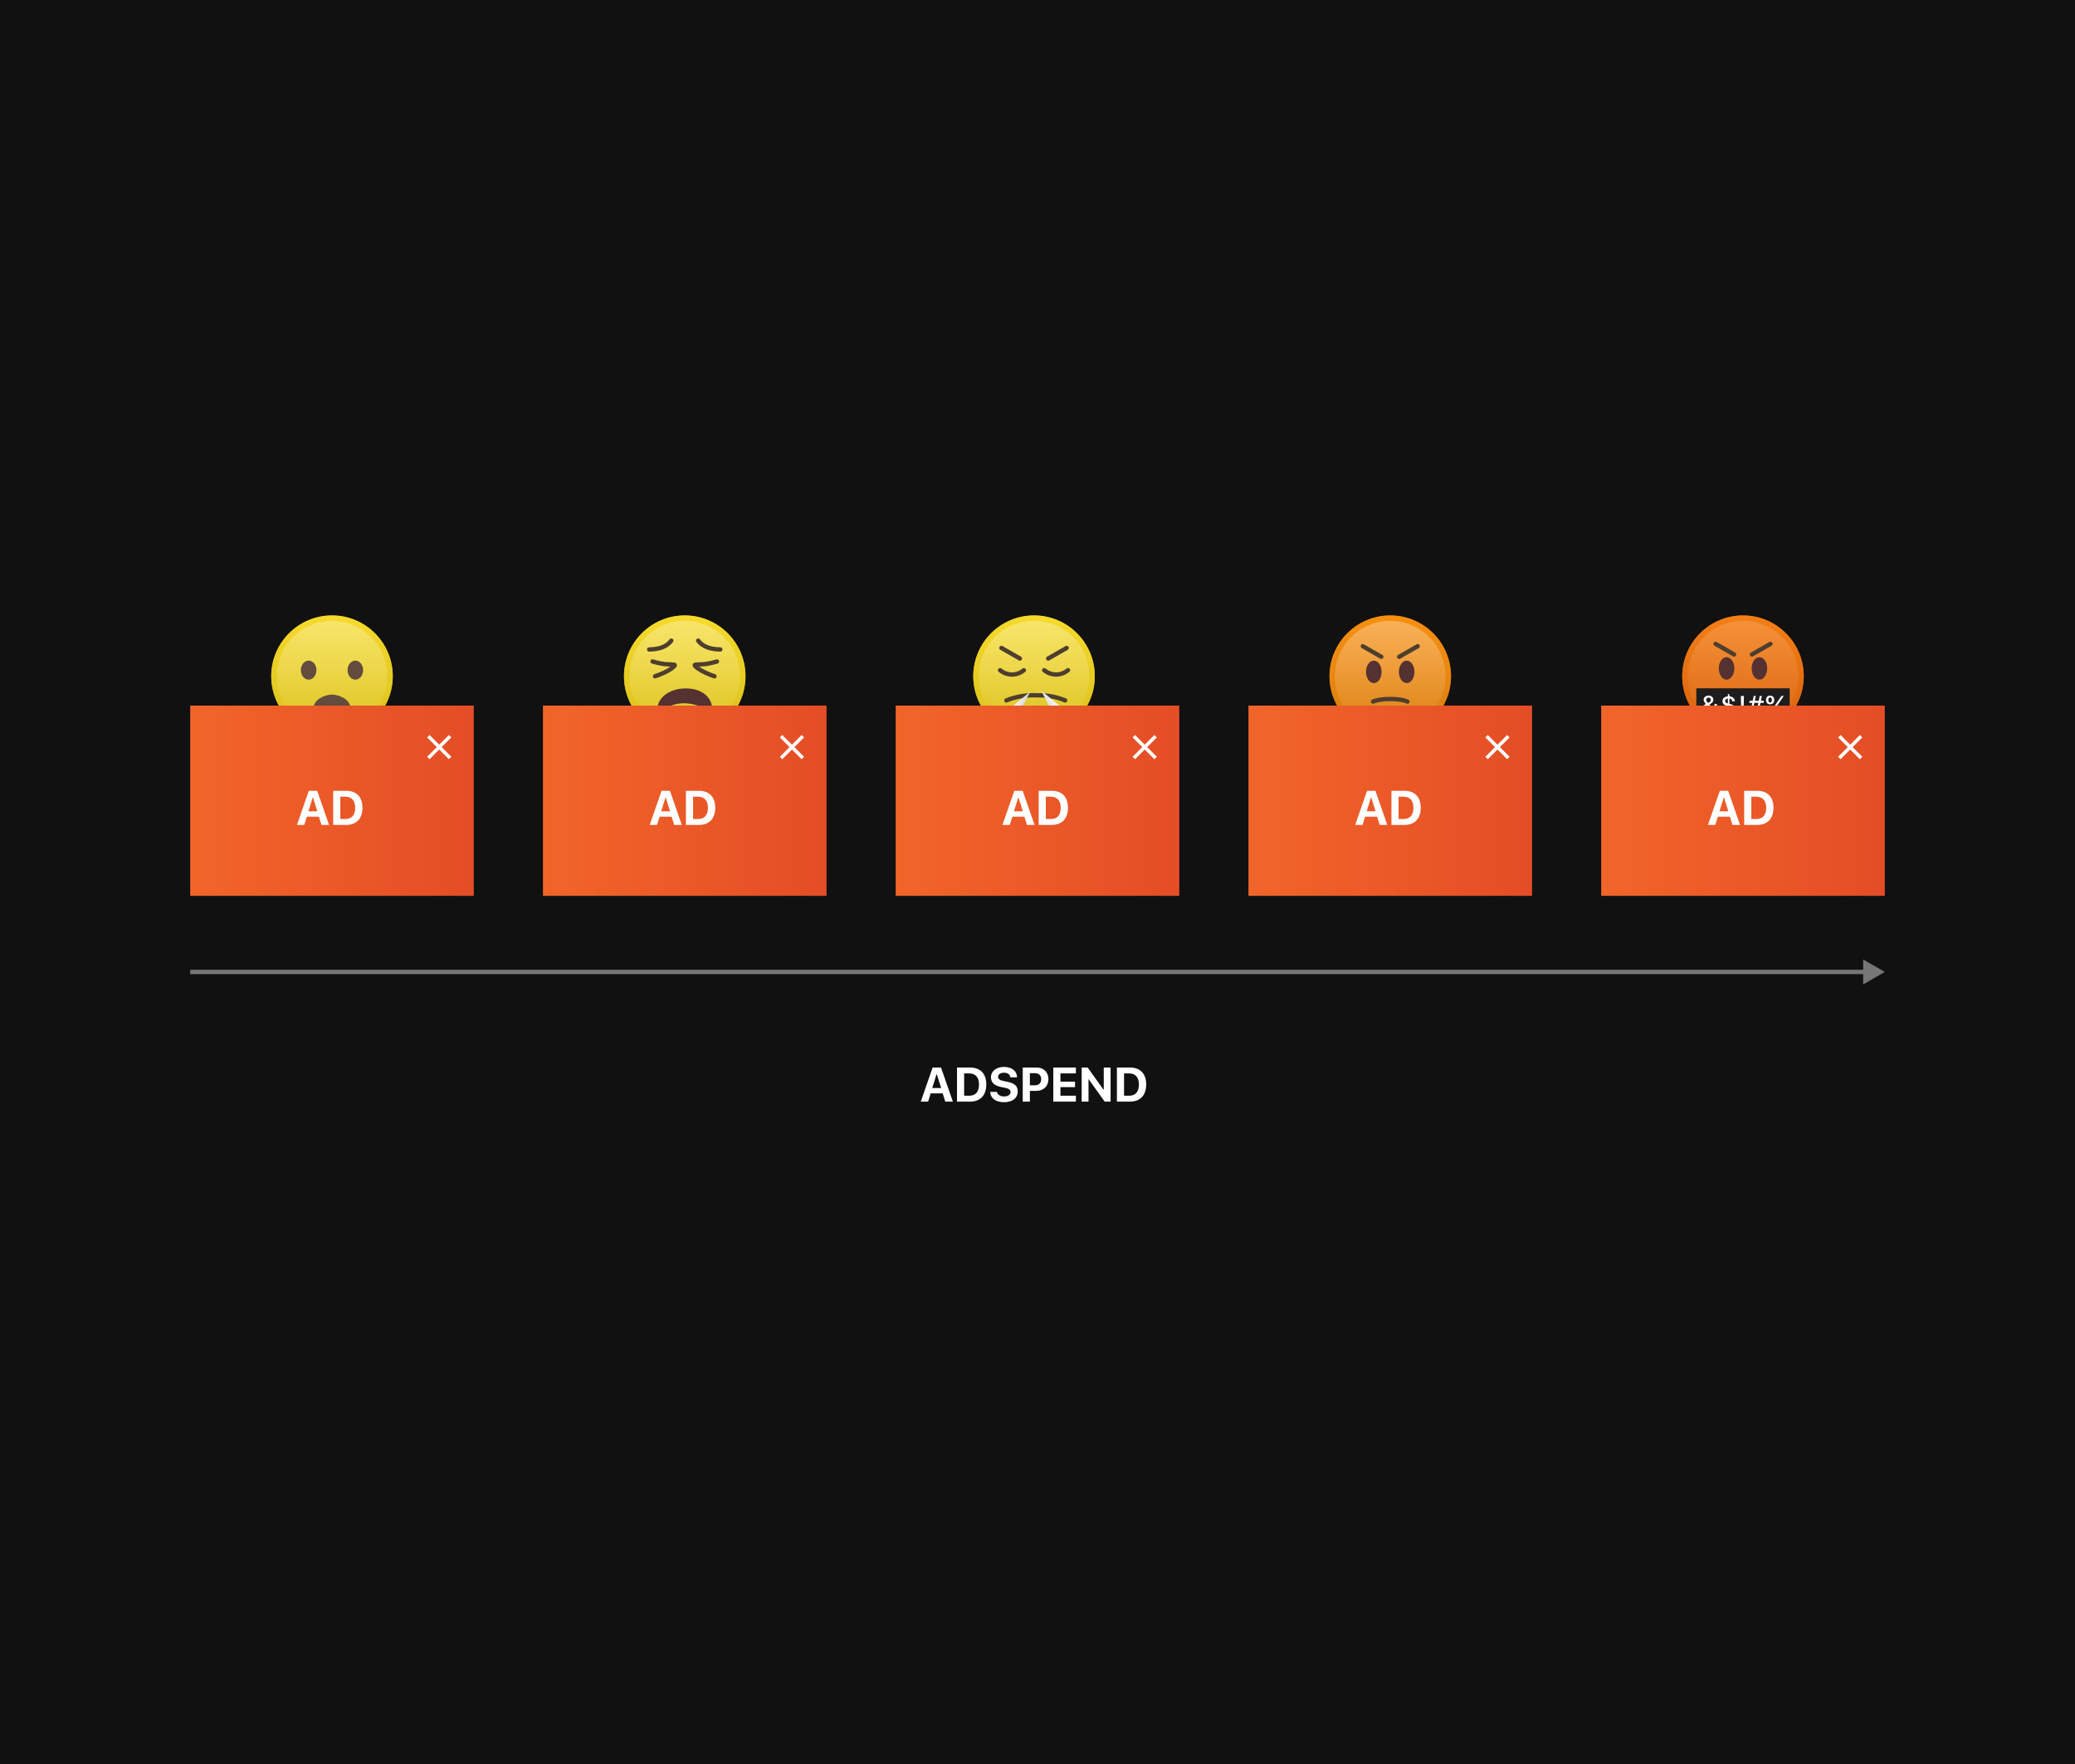 <svg width="1200" height="1020" fill="none" xmlns="http://www.w3.org/2000/svg">
  <path fill="#111" d="M0 0h1200v1020H0z"/>
  <g filter="url(#filter0_i)">
    <path d="M192 355.861c-19.376 0-35.139 15.763-35.139 35.139 0 19.376 15.763 35.139 35.139 35.139 19.376 0 35.139-15.763 35.139-35.139 0-19.376-15.763-35.139-35.139-35.139z" fill="#FFDA1A"/>
    <path d="M192 355.861c-19.376 0-35.139 15.763-35.139 35.139 0 19.376 15.763 35.139 35.139 35.139 19.376 0 35.139-15.763 35.139-35.139 0-19.376-15.763-35.139-35.139-35.139z" fill="url(#paint0_linear)" fill-opacity=".7"/>
  </g>
  <path d="M192 359c-17.645 0-32 14.355-32 32s14.355 32 32 32 32-14.355 32-32-14.355-32-32-32z" fill="url(#paint1_linear)" fill-opacity=".3"/>
  <g filter="url(#filter1_i)">
    <path d="M202.496 408.819c0-3.96-5.858-7.171-10.494-7.171-4.637 0-10.495 3.21-10.495 7.171 0 3.962 5.59 1.413 10.227 1.413 4.637 0 10.762 2.547 10.762-1.413z" fill="#634B3E"/>
  </g>
  <g filter="url(#filter2_i)">
    <path d="M183 387.5c0 3.038-2.017 5.5-4.5 5.5s-4.5-2.462-4.5-5.5c0-3.034 2.017-5.5 4.5-5.5s4.5 2.466 4.5 5.5z" fill="#634B3E"/>
  </g>
  <g filter="url(#filter3_i)">
    <path d="M210 387.5c0 3.038-2.017 5.5-4.5 5.5s-4.5-2.462-4.5-5.5c0-3.034 2.017-5.5 4.5-5.5s4.5 2.466 4.5 5.5z" fill="#634B3E"/>
  </g>
  <g filter="url(#filter4_i)">
    <path d="M396 355.861c-19.376 0-35.139 15.763-35.139 35.139 0 19.376 15.763 35.139 35.139 35.139 19.376 0 35.139-15.763 35.139-35.139 0-19.376-15.763-35.139-35.139-35.139z" fill="#FFDA1A"/>
    <path d="M396 355.861c-19.376 0-35.139 15.763-35.139 35.139 0 19.376 15.763 35.139 35.139 35.139 19.376 0 35.139-15.763 35.139-35.139 0-19.376-15.763-35.139-35.139-35.139z" fill="url(#paint2_linear)" fill-opacity=".7"/>
  </g>
  <path d="M396 359c-17.645 0-32 14.355-32 32s14.355 32 32 32 32-14.355 32-32-14.355-32-32-32z" fill="url(#paint3_linear)" fill-opacity=".3"/>
  <g filter="url(#filter5_i)">
    <path d="M375.428 374.544c7.794-.093 11.111-2.875 12.807-5.112" stroke="#4D3E2D" stroke-width="2.5" stroke-miterlimit="10" stroke-linecap="round" stroke-linejoin="round"/>
  </g>
  <g filter="url(#filter6_i)">
    <path d="M411.644 408.661c0-3.96-4.38-10.879-15.659-10.587-10.655.276-15.614 6.902-15.614 10.864 0 3.961 6.525-2.462 15.354-2.28 9.651.199 15.935 5.963 15.935 2.003h-.016z" fill="#553131"/>
  </g>
  <g filter="url(#filter7_i)">
    <path d="M377.383 381.496c7.968 2.197 8.56 1.39 12.534 1.844 1.632.186-3.101 4.079-11.125 6.718" stroke="#4D3E2D" stroke-width="2.5" stroke-miterlimit="10" stroke-linecap="round" stroke-linejoin="round"/>
  </g>
  <g filter="url(#filter8_i)">
    <path d="M416.572 374.544c-7.794-.093-11.111-2.875-12.807-5.112" stroke="#4D3E2D" stroke-width="2.5" stroke-miterlimit="10" stroke-linecap="round" stroke-linejoin="round"/>
  </g>
  <g filter="url(#filter9_i)">
    <path d="M414.617 381.496c-7.968 2.197-8.561 1.39-12.534 1.844-1.632.186 3.101 4.079 11.125 6.718" stroke="#4D3E2D" stroke-width="2.5" stroke-miterlimit="10" stroke-linecap="round" stroke-linejoin="round"/>
  </g>
  <g filter="url(#filter10_i)">
    <path d="M598 355.861c-19.376 0-35.139 15.763-35.139 35.139 0 19.376 15.763 35.139 35.139 35.139 19.376 0 35.139-15.763 35.139-35.139 0-19.376-15.763-35.139-35.139-35.139z" fill="#FFDA1A"/>
    <path d="M598 355.861c-19.376 0-35.139 15.763-35.139 35.139 0 19.376 15.763 35.139 35.139 35.139 19.376 0 35.139-15.763 35.139-35.139 0-19.376-15.763-35.139-35.139-35.139z" fill="url(#paint4_linear)" fill-opacity=".7"/>
  </g>
  <path d="M598 359c-17.645 0-32 14.355-32 32s14.355 32 32 32 32-14.355 32-32-14.355-32-32-32z" fill="url(#paint5_linear)" fill-opacity=".3"/>
  <g filter="url(#filter11_i)">
    <path d="M579.139 373.667l10.694 6.111" stroke="#4D3E2D" stroke-width="2.5" stroke-linecap="round" stroke-linejoin="round"/>
  </g>
  <g filter="url(#filter12_i)">
    <path d="M616.861 373.667l-10.694 6.111" stroke="#4D3E2D" stroke-width="2.5" stroke-linecap="round" stroke-linejoin="round"/>
  </g>
  <g filter="url(#filter13_i)">
    <path d="M582 404c5.734-2.292 11.816-3.287 17.895-2.929 5.486-.191 10.954.803 16.105 2.929" stroke="#4D3E2D" stroke-width="2.5" stroke-linecap="round" stroke-linejoin="round"/>
  </g>
  <g filter="url(#filter14_i)">
    <path d="M578.375 386.535c2.102 1.737 4.776 2.629 7.5 2.5 2.296-.147 4.486-1.023 6.25-2.5" stroke="#4D3E2D" stroke-width="2.5" stroke-linecap="round" stroke-linejoin="round"/>
  </g>
  <g filter="url(#filter15_i)">
    <path d="M603.875 386.535c2.102 1.737 4.776 2.629 7.5 2.5 2.296-.147 4.486-1.023 6.25-2.5" stroke="#4D3E2D" stroke-width="2.5" stroke-miterlimit="10" stroke-linecap="round" stroke-linejoin="round"/>
  </g>
  <g filter="url(#filter16_di)">
    <path d="M602.085 394.287l17.79 14.753s7.355-4.954 11.209 1.812c1.994 3.206 1.012 7.422-2.194 9.417h-.001c-.041.026-.083.052-.126.077-.063.038 3.793 6.269-2.115 9.681-3.044 1.833-6.988.993-9.02-1.922 0 0-5.207 4.546-8.896-2.723-3.69-7.269 4.127-10.63 4.127-10.63l-10.774-20.465z" fill="#fff"/>
    <path d="M602.085 394.287l17.79 14.753s7.355-4.954 11.209 1.812c1.994 3.206 1.012 7.422-2.194 9.417h-.001c-.041.026-.083.052-.126.077-.063.038 3.793 6.269-2.115 9.681-3.044 1.833-6.988.993-9.02-1.922 0 0-5.207 4.546-8.896-2.723-3.69-7.269 4.127-10.63 4.127-10.63l-10.774-20.465z" fill="url(#paint6_linear)" fill-opacity=".7"/>
  </g>
  <g filter="url(#filter17_di)">
    <path d="M595.803 393.942l-17.79 14.753s-7.354-4.953-11.208 1.812c-1.995 3.206-1.012 7.422 2.194 9.417.042.026.084.052.126.077.064.038-3.793 6.269 2.116 9.681 3.043 1.834 6.988.993 9.02-1.922 0 0 5.206 4.547 8.896-2.723 3.689-7.27-4.128-10.63-4.128-10.63l10.774-20.465z" fill="#fff"/>
    <path d="M595.803 393.942l-17.79 14.753s-7.354-4.953-11.208 1.812c-1.995 3.206-1.012 7.422 2.194 9.417.042.026.084.052.126.077.064.038-3.793 6.269 2.116 9.681 3.043 1.834 6.988.993 9.02-1.922 0 0 5.206 4.547 8.896-2.723 3.689-7.27-4.128-10.63-4.128-10.63l10.774-20.465z" fill="url(#paint7_linear)" fill-opacity=".7"/>
  </g>
  <g filter="url(#filter18_i)">
    <path d="M1008 355.861c-19.376 0-35.139 15.763-35.139 35.139 0 19.376 15.763 35.139 35.139 35.139 19.38 0 35.14-15.763 35.14-35.139 0-19.376-15.76-35.139-35.14-35.139z" fill="#DF6106"/>
    <path d="M1008 355.861c-19.376 0-35.139 15.763-35.139 35.139 0 19.376 15.763 35.139 35.139 35.139 19.38 0 35.14-15.763 35.14-35.139 0-19.376-15.76-35.139-35.14-35.139z" fill="url(#paint8_linear)" fill-opacity=".7"/>
  </g>
  <path d="M1008 359c-17.645 0-32 14.355-32 32s14.355 32 32 32c17.64 0 32-14.355 32-32s-14.36-32-32-32z" fill="url(#paint9_linear)" fill-opacity=".3"/>
  <g filter="url(#filter19_i)">
    <path d="M1003 386.5c0 3.59-2.02 6.5-4.5 6.5-2.483 0-4.5-2.91-4.5-6.5 0-3.586 2.017-6.5 4.5-6.5 2.48 0 4.5 2.914 4.5 6.5z" fill="#553131"/>
  </g>
  <g filter="url(#filter20_i)">
    <path d="M1022 386.5c0 3.59-2.02 6.5-4.5 6.5s-4.5-2.91-4.5-6.5c0-3.586 2.02-6.5 4.5-6.5s4.5 2.914 4.5 6.5z" fill="#553131"/>
  </g>
  <g filter="url(#filter21_i)">
    <path d="M992.139 371.311l10.691 6.111" stroke="#4D3E2D" stroke-width="2.5" stroke-miterlimit="10" stroke-linecap="round" stroke-linejoin="round"/>
  </g>
  <g filter="url(#filter22_i)">
    <path d="M1023.86 371.311l-10.69 6.111" stroke="#4D3E2D" stroke-width="2.5" stroke-miterlimit="10" stroke-linecap="round" stroke-linejoin="round"/>
  </g>
  <path fill="#1D1D1D" d="M981 398h54v20h-54z"/>
  <path d="M992.004 413h1.919l-1.882-2c.579-.856.879-2.021.879-3.544v-.345h-1.428v.293c0 1.179-.154 1.956-.454 2.549l-2.425-2.607c1.582-.835 2.242-1.656 2.242-2.74 0-1.398-1.172-2.395-2.791-2.395-1.611 0-2.812 1.018-2.812 2.403 0 .769.351 1.443 1.325 2.453-.095.052-.359.191-.432.227-1.391.74-2.051 1.663-2.051 2.908 0 1.78 1.465 2.996 3.618 2.996 1.29 0 2.513-.44 3.377-1.187l.915.989zm-4.204-6.489c-.791-.784-1.076-1.26-1.076-1.817 0-.761.564-1.303 1.347-1.303.799 0 1.348.527 1.348 1.296 0 .71-.439 1.223-1.619 1.824zm-.747 1.648c.096-.052.271-.139.345-.169l2.79 3.04c-.52.549-1.428.893-2.322.893-1.318 0-2.204-.739-2.204-1.845 0-.762.461-1.429 1.391-1.919zm12.196 5.896h.871v-1.231c1.85-.139 3.3-1.15 3.3-2.944 0-1.56-1.04-2.351-2.97-2.798l-.33-.081v-3.061c.92.124 1.58.659 1.67 1.575h1.52c-.06-1.656-1.37-2.754-3.19-2.901v-1.245h-.871v1.245c-1.831.139-3.142 1.216-3.142 2.857 0 1.487 1.003 2.321 2.864 2.754l.278.073v3.193c-1.165-.124-1.714-.754-1.846-1.611h-1.523c.058 1.75 1.516 2.798 3.369 2.944v1.231zm-1.59-8.709c0-.666.542-1.274 1.59-1.406v2.856c-1.157-.293-1.59-.783-1.59-1.45zm4.221 4.68c0 .784-.53 1.37-1.76 1.473v-3.003c1.34.322 1.76.769 1.76 1.53zm4.87-7.602l.15 7.075h1.48l.15-7.075h-1.78zm.9 10.737c.67 0 1.12-.439 1.12-1.091 0-.659-.45-1.099-1.12-1.099-.68 0-1.13.44-1.13 1.099 0 .652.45 1.091 1.13 1.091zm7.85-.161h1.26l.58-2.893h1.87l.23-1.238h-1.86l.5-2.424h1.81l.23-1.231h-1.78l.56-2.783h-1.25l-.57 2.783h-2.21l.55-2.783h-1.24l-.58 2.783h-1.77l-.25 1.231h1.77l-.48 2.424h-1.71l-.24 1.238h1.69l-.58 2.893h1.25l.58-2.893h2.22l-.58 2.893zm-1.44-4.072l.51-2.534h2.31l-.52 2.534h-2.3zm9.62-1.663c1.49 0 2.38-.937 2.38-2.519 0-1.553-.9-2.513-2.38-2.513-1.46 0-2.37.96-2.37 2.513 0 1.582.89 2.519 2.37 2.519zm.7 5.735l7.2-10.569h-1.37L1023 413h1.38zm-.7-6.804c-.66 0-1.04-.528-1.04-1.443 0-.901.39-1.436 1.04-1.436.66 0 1.04.535 1.04 1.436 0 .908-.37 1.443-1.04 1.443zm7.23 6.914c1.48 0 2.37-.938 2.37-2.52 0-1.56-.9-2.512-2.37-2.512-1.47 0-2.38.96-2.38 2.512 0 1.575.9 2.52 2.38 2.52zm0-1.077c-.66 0-1.04-.52-1.04-1.435 0-.901.38-1.443 1.04-1.443s1.04.542 1.04 1.443c0 .908-.38 1.435-1.04 1.435z" fill="#fff"/>
  <g filter="url(#filter23_i)">
    <path d="M804 355.861c-19.376 0-35.139 15.763-35.139 35.139 0 19.376 15.763 35.139 35.139 35.139 19.376 0 35.139-15.763 35.139-35.139 0-19.376-15.763-35.139-35.139-35.139z" fill="#E86F18"/>
    <path d="M804 355.861c-19.376 0-35.139 15.763-35.139 35.139 0 19.376 15.763 35.139 35.139 35.139 19.376 0 35.139-15.763 35.139-35.139 0-19.376-15.763-35.139-35.139-35.139z" fill="url(#paint10_linear)" fill-opacity=".7"/>
  </g>
  <path d="M804 359c-17.645 0-32 14.355-32 32s14.355 32 32 32 32-14.355 32-32-14.355-32-32-32z" fill="url(#paint11_linear)" fill-opacity=".3"/>
  <g filter="url(#filter24_i)">
    <path d="M799 388.5c0 3.59-2.017 6.5-4.5 6.5s-4.5-2.91-4.5-6.5c0-3.586 2.017-6.5 4.5-6.5s4.5 2.914 4.5 6.5z" fill="#553131"/>
  </g>
  <g filter="url(#filter25_i)">
    <path d="M818 388.5c0 3.59-2.017 6.5-4.5 6.5s-4.5-2.91-4.5-6.5c0-3.586 2.017-6.5 4.5-6.5s4.5 2.914 4.5 6.5z" fill="#553131"/>
  </g>
  <g filter="url(#filter26_i)">
    <path d="M788.139 372.667l10.694 6.111" stroke="#4D3E2D" stroke-width="2.5" stroke-miterlimit="10" stroke-linecap="round" stroke-linejoin="round"/>
  </g>
  <g filter="url(#filter27_i)">
    <path d="M819.861 372.667l-10.694 6.111" stroke="#4D3E2D" stroke-width="2.5" stroke-miterlimit="10" stroke-linecap="round" stroke-linejoin="round"/>
  </g>
  <g filter="url(#filter28_i)">
    <path d="M794.069 404.695c1.962-.975 6.088-1.575 10.454-1.525 4.008.045 7.623.633 9.408 1.525" stroke="#4D3E2D" stroke-width="2.5" stroke-miterlimit="10" stroke-linecap="round" stroke-linejoin="round"/>
  </g>
  <g filter="url(#filter29_d)">
    <path transform="matrix(-1 0 0 1 1090 412)" fill="url(#paint12_linear)" d="M0 0h164v110H0z"/>
  </g>
  <path d="M1001.91 477h4.39l-6.863-19.729h-4.853L987.734 477h4.238l1.504-4.785h6.934l1.5 4.785zm-5.016-15.955h.096l2.529 8.08h-5.154l2.529-8.08zm11.786-3.774V477h7.54c5.92 0 9.4-3.678 9.4-9.939 0-6.262-3.48-9.79-9.4-9.79h-7.54zm4.13 3.405h2.91c3.64 0 5.69 2.269 5.69 6.398 0 4.266-1.99 6.508-5.69 6.508h-2.91v-12.906zM1063 426.41l1.41-1.41 5.59 5.59 5.59-5.59 1.41 1.41-5.59 5.59 5.59 5.59-1.41 1.41-5.59-5.59-5.59 5.59-1.41-1.41 5.59-5.59-5.59-5.59z" fill="#fff"/>
  <g filter="url(#filter30_d)">
    <path transform="matrix(-1 0 0 1 886 412)" fill="url(#paint13_linear)" d="M0 0h164v110H0z"/>
  </g>
  <path d="M797.912 477h4.388l-6.863-19.729h-4.853L783.734 477h4.238l1.504-4.785h6.932l1.504 4.785zm-5.018-15.955h.096l2.529 8.08h-5.154l2.529-8.08zm11.79-3.774V477h7.533c5.92 0 9.406-3.678 9.406-9.939 0-6.262-3.486-9.79-9.406-9.79h-7.533zm4.129 3.405h2.912c3.637 0 5.687 2.269 5.687 6.398 0 4.266-1.996 6.508-5.687 6.508h-2.912v-12.906zM859 426.41l1.41-1.41 5.59 5.59 5.59-5.59 1.41 1.41-5.59 5.59 5.59 5.59-1.41 1.41-5.59-5.59-5.59 5.59-1.41-1.41 5.59-5.59-5.59-5.59z" fill="#fff"/>
  <g filter="url(#filter31_d)">
    <path transform="matrix(-1 0 0 1 682 412)" fill="url(#paint14_linear)" d="M0 0h164v110H0z"/>
  </g>
  <path d="M593.912 477h4.388l-6.863-19.729h-4.853L579.734 477h4.238l1.504-4.785h6.932l1.504 4.785zm-5.018-15.955h.096l2.529 8.08h-5.154l2.529-8.08zm11.79-3.774V477h7.533c5.92 0 9.406-3.678 9.406-9.939 0-6.262-3.486-9.79-9.406-9.79h-7.533zm4.129 3.405h2.912c3.637 0 5.687 2.269 5.687 6.398 0 4.266-1.996 6.508-5.687 6.508h-2.912v-12.906zM655 426.41l1.41-1.41 5.59 5.59 5.59-5.59 1.41 1.41-5.59 5.59 5.59 5.59-1.41 1.41-5.59-5.59-5.59 5.59-1.41-1.41 5.59-5.59-5.59-5.59z" fill="#fff"/>
  <g filter="url(#filter32_d)">
    <path transform="matrix(-1 0 0 1 478 412)" fill="url(#paint15_linear)" d="M0 0h164v110H0z"/>
  </g>
  <path d="M389.912 477h4.388l-6.863-19.729h-4.853L375.734 477h4.238l1.504-4.785h6.932l1.504 4.785zm-5.018-15.955h.096l2.529 8.08h-5.154l2.529-8.08zm11.79-3.774V477h7.533c5.92 0 9.406-3.678 9.406-9.939 0-6.262-3.486-9.79-9.406-9.79h-7.533zm4.129 3.405h2.912c3.637 0 5.687 2.269 5.687 6.398 0 4.266-1.996 6.508-5.687 6.508h-2.912v-12.906zM451 426.41l1.41-1.41 5.59 5.59 5.59-5.59 1.41 1.41-5.59 5.59 5.59 5.59-1.41 1.41-5.59-5.59-5.59 5.59-1.41-1.41 5.59-5.59-5.59-5.59z" fill="#fff"/>
  <g filter="url(#filter33_d)">
    <path transform="matrix(-1 0 0 1 274 412)" fill="url(#paint16_linear)" d="M0 0h164v110H0z"/>
  </g>
  <path d="M185.912 477h4.388l-6.863-19.729h-4.853L171.734 477h4.238l1.504-4.785h6.932l1.504 4.785zm-5.018-15.955h.096l2.529 8.08h-5.154l2.529-8.08zm11.79-3.774V477h7.533c5.92 0 9.406-3.678 9.406-9.939 0-6.262-3.486-9.79-9.406-9.79h-7.533zm4.129 3.405h2.912c3.637 0 5.687 2.269 5.687 6.398 0 4.266-1.996 6.508-5.687 6.508h-2.912v-12.906zM247 426.41l1.41-1.41 5.59 5.59 5.59-5.59 1.41 1.41-5.59 5.59 5.59 5.59-1.41 1.41-5.59-5.59-5.59 5.59-1.41-1.41 5.59-5.59-5.59-5.59z" fill="#fff"/>
  <path d="M1090 562l-12.5-7.217v14.434L1090 562zm-980 1.25h968.75v-2.5H110v2.5z" fill="#767676"/>
  <path d="M546.676 637h4.389l-6.864-19.729h-4.853L532.498 637h4.238l1.504-4.785h6.932l1.504 4.785zm-5.018-15.955h.096l2.529 8.08h-5.154l2.529-8.08zm11.79-3.774V637h7.533c5.92 0 9.406-3.678 9.406-9.939 0-6.262-3.486-9.79-9.406-9.79h-7.533zm4.129 3.405h2.912c3.637 0 5.687 2.269 5.687 6.398 0 4.266-1.996 6.508-5.687 6.508h-2.912v-12.906zm15.084 10.691c.124 3.719 3.254 5.961 7.958 5.961 4.935 0 7.957-2.433 7.957-6.289 0-2.994-1.819-4.676-5.989-5.51l-2.092-.424c-2.324-.464-3.281-1.216-3.281-2.433 0-1.449 1.367-2.406 3.405-2.406 2.078 0 3.541 1.011 3.677 2.693h3.897c-.069-3.623-2.967-6.029-7.574-6.029-4.389 0-7.534 2.392-7.534 6.002 0 2.939 1.928 4.826 5.866 5.605l2.078.41c2.474.506 3.404 1.244 3.404 2.543 0 1.449-1.504 2.516-3.705 2.516-2.242 0-3.91-.985-4.17-2.639h-3.897zm18.804-14.096V637h4.129v-6.221h3.691c4.156 0 7.041-2.707 7.041-6.754 0-4.06-2.789-6.754-6.836-6.754h-8.025zm4.129 3.268h2.802c2.366 0 3.733 1.258 3.733 3.5 0 2.256-1.381 3.514-3.746 3.514h-2.789v-7.014zm26.61 13.043h-8.942v-4.977h8.436v-3.171h-8.436v-4.758h8.942v-3.405h-13.071V637h13.071v-3.418zm7.291 3.418v-12.92h.123l9.229 12.92h3.418v-19.729h-3.951v12.852h-.11l-9.214-12.852h-3.446V637h3.951zm16.425-19.729V637h7.533c5.92 0 9.406-3.678 9.406-9.939 0-6.262-3.486-9.79-9.406-9.79h-7.533zm4.129 3.405h2.912c3.637 0 5.687 2.269 5.687 6.398 0 4.266-1.996 6.508-5.687 6.508h-2.912v-12.906z" fill="#fff"/>
  <defs>
    <filter id="filter0_i" x="156.861" y="355.861" width="70.278" height="70.278" filterUnits="userSpaceOnUse" color-interpolation-filters="sRGB">
      <feFlood flood-opacity="0" result="BackgroundImageFix"/>
      <feBlend in="SourceGraphic" in2="BackgroundImageFix" result="shape"/>
      <feColorMatrix in="SourceAlpha" values="0 0 0 0 0 0 0 0 0 0 0 0 0 0 0 0 0 0 127 0" result="hardAlpha"/>
      <feOffset/>
      <feGaussianBlur stdDeviation="7"/>
      <feComposite in2="hardAlpha" operator="arithmetic" k2="-1" k3="1"/>
      <feColorMatrix values="0 0 0 0 0 0 0 0 0 0 0 0 0 0 0 0 0 0 0.3 0"/>
      <feBlend in2="shape" result="effect1_innerShadow"/>
    </filter>
    <filter id="filter1_i" x="181.507" y="401.648" width="20.989" height="9.391" filterUnits="userSpaceOnUse" color-interpolation-filters="sRGB">
      <feFlood flood-opacity="0" result="BackgroundImageFix"/>
      <feBlend in="SourceGraphic" in2="BackgroundImageFix" result="shape"/>
      <feColorMatrix in="SourceAlpha" values="0 0 0 0 0 0 0 0 0 0 0 0 0 0 0 0 0 0 127 0" result="hardAlpha"/>
      <feOffset/>
      <feGaussianBlur stdDeviation="2"/>
      <feComposite in2="hardAlpha" operator="arithmetic" k2="-1" k3="1"/>
      <feColorMatrix values="0 0 0 0 0 0 0 0 0 0 0 0 0 0 0 0 0 0 0.4 0"/>
      <feBlend in2="shape" result="effect1_innerShadow"/>
    </filter>
    <filter id="filter2_i" x="174" y="382" width="9" height="11" filterUnits="userSpaceOnUse" color-interpolation-filters="sRGB">
      <feFlood flood-opacity="0" result="BackgroundImageFix"/>
      <feBlend in="SourceGraphic" in2="BackgroundImageFix" result="shape"/>
      <feColorMatrix in="SourceAlpha" values="0 0 0 0 0 0 0 0 0 0 0 0 0 0 0 0 0 0 127 0" result="hardAlpha"/>
      <feOffset/>
      <feGaussianBlur stdDeviation="2"/>
      <feComposite in2="hardAlpha" operator="arithmetic" k2="-1" k3="1"/>
      <feColorMatrix values="0 0 0 0 0 0 0 0 0 0 0 0 0 0 0 0 0 0 0.4 0"/>
      <feBlend in2="shape" result="effect1_innerShadow"/>
    </filter>
    <filter id="filter3_i" x="201" y="382" width="9" height="11" filterUnits="userSpaceOnUse" color-interpolation-filters="sRGB">
      <feFlood flood-opacity="0" result="BackgroundImageFix"/>
      <feBlend in="SourceGraphic" in2="BackgroundImageFix" result="shape"/>
      <feColorMatrix in="SourceAlpha" values="0 0 0 0 0 0 0 0 0 0 0 0 0 0 0 0 0 0 127 0" result="hardAlpha"/>
      <feOffset/>
      <feGaussianBlur stdDeviation="2"/>
      <feComposite in2="hardAlpha" operator="arithmetic" k2="-1" k3="1"/>
      <feColorMatrix values="0 0 0 0 0 0 0 0 0 0 0 0 0 0 0 0 0 0 0.4 0"/>
      <feBlend in2="shape" result="effect1_innerShadow"/>
    </filter>
    <filter id="filter4_i" x="360.861" y="355.861" width="70.278" height="70.278" filterUnits="userSpaceOnUse" color-interpolation-filters="sRGB">
      <feFlood flood-opacity="0" result="BackgroundImageFix"/>
      <feBlend in="SourceGraphic" in2="BackgroundImageFix" result="shape"/>
      <feColorMatrix in="SourceAlpha" values="0 0 0 0 0 0 0 0 0 0 0 0 0 0 0 0 0 0 127 0" result="hardAlpha"/>
      <feOffset/>
      <feGaussianBlur stdDeviation="7"/>
      <feComposite in2="hardAlpha" operator="arithmetic" k2="-1" k3="1"/>
      <feColorMatrix values="0 0 0 0 0 0 0 0 0 0 0 0 0 0 0 0 0 0 0.3 0"/>
      <feBlend in2="shape" result="effect1_innerShadow"/>
    </filter>
    <filter id="filter5_i" x="374.178" y="368.182" width="15.307" height="8.612" filterUnits="userSpaceOnUse" color-interpolation-filters="sRGB">
      <feFlood flood-opacity="0" result="BackgroundImageFix"/>
      <feBlend in="SourceGraphic" in2="BackgroundImageFix" result="shape"/>
      <feColorMatrix in="SourceAlpha" values="0 0 0 0 0 0 0 0 0 0 0 0 0 0 0 0 0 0 127 0" result="hardAlpha"/>
      <feOffset dy="1"/>
      <feGaussianBlur stdDeviation="1"/>
      <feComposite in2="hardAlpha" operator="arithmetic" k2="-1" k3="1"/>
      <feColorMatrix values="0 0 0 0 0 0 0 0 0 0 0 0 0 0 0 0 0 0 0.25 0"/>
      <feBlend in2="shape" result="effect1_innerShadow"/>
    </filter>
    <filter id="filter6_i" x="380.371" y="398.065" width="31.289" height="12.166" filterUnits="userSpaceOnUse" color-interpolation-filters="sRGB">
      <feFlood flood-opacity="0" result="BackgroundImageFix"/>
      <feBlend in="SourceGraphic" in2="BackgroundImageFix" result="shape"/>
      <feColorMatrix in="SourceAlpha" values="0 0 0 0 0 0 0 0 0 0 0 0 0 0 0 0 0 0 127 0" result="hardAlpha"/>
      <feOffset/>
      <feGaussianBlur stdDeviation="2"/>
      <feComposite in2="hardAlpha" operator="arithmetic" k2="-1" k3="1"/>
      <feColorMatrix values="0 0 0 0 0 0 0 0 0 0 0 0 0 0 0 0 0 0 0.4 0"/>
      <feBlend in2="shape" result="effect1_innerShadow"/>
    </filter>
    <filter id="filter7_i" x="376.133" y="380.246" width="15.355" height="12.062" filterUnits="userSpaceOnUse" color-interpolation-filters="sRGB">
      <feFlood flood-opacity="0" result="BackgroundImageFix"/>
      <feBlend in="SourceGraphic" in2="BackgroundImageFix" result="shape"/>
      <feColorMatrix in="SourceAlpha" values="0 0 0 0 0 0 0 0 0 0 0 0 0 0 0 0 0 0 127 0" result="hardAlpha"/>
      <feOffset dy="1"/>
      <feGaussianBlur stdDeviation="1"/>
      <feComposite in2="hardAlpha" operator="arithmetic" k2="-1" k3="1"/>
      <feColorMatrix values="0 0 0 0 0 0 0 0 0 0 0 0 0 0 0 0 0 0 0.25 0"/>
      <feBlend in2="shape" result="effect1_innerShadow"/>
    </filter>
    <filter id="filter8_i" x="402.515" y="368.182" width="15.307" height="8.612" filterUnits="userSpaceOnUse" color-interpolation-filters="sRGB">
      <feFlood flood-opacity="0" result="BackgroundImageFix"/>
      <feBlend in="SourceGraphic" in2="BackgroundImageFix" result="shape"/>
      <feColorMatrix in="SourceAlpha" values="0 0 0 0 0 0 0 0 0 0 0 0 0 0 0 0 0 0 127 0" result="hardAlpha"/>
      <feOffset dy="1"/>
      <feGaussianBlur stdDeviation="1"/>
      <feComposite in2="hardAlpha" operator="arithmetic" k2="-1" k3="1"/>
      <feColorMatrix values="0 0 0 0 0 0 0 0 0 0 0 0 0 0 0 0 0 0 0.25 0"/>
      <feBlend in2="shape" result="effect1_innerShadow"/>
    </filter>
    <filter id="filter9_i" x="400.512" y="380.246" width="15.355" height="12.062" filterUnits="userSpaceOnUse" color-interpolation-filters="sRGB">
      <feFlood flood-opacity="0" result="BackgroundImageFix"/>
      <feBlend in="SourceGraphic" in2="BackgroundImageFix" result="shape"/>
      <feColorMatrix in="SourceAlpha" values="0 0 0 0 0 0 0 0 0 0 0 0 0 0 0 0 0 0 127 0" result="hardAlpha"/>
      <feOffset dy="1"/>
      <feGaussianBlur stdDeviation="1"/>
      <feComposite in2="hardAlpha" operator="arithmetic" k2="-1" k3="1"/>
      <feColorMatrix values="0 0 0 0 0 0 0 0 0 0 0 0 0 0 0 0 0 0 0.25 0"/>
      <feBlend in2="shape" result="effect1_innerShadow"/>
    </filter>
    <filter id="filter10_i" x="562.861" y="355.861" width="70.278" height="70.278" filterUnits="userSpaceOnUse" color-interpolation-filters="sRGB">
      <feFlood flood-opacity="0" result="BackgroundImageFix"/>
      <feBlend in="SourceGraphic" in2="BackgroundImageFix" result="shape"/>
      <feColorMatrix in="SourceAlpha" values="0 0 0 0 0 0 0 0 0 0 0 0 0 0 0 0 0 0 127 0" result="hardAlpha"/>
      <feOffset/>
      <feGaussianBlur stdDeviation="7"/>
      <feComposite in2="hardAlpha" operator="arithmetic" k2="-1" k3="1"/>
      <feColorMatrix values="0 0 0 0 0 0 0 0 0 0 0 0 0 0 0 0 0 0 0.3 0"/>
      <feBlend in2="shape" result="effect1_innerShadow"/>
    </filter>
    <filter id="filter11_i" x="577.889" y="372.417" width="13.195" height="9.612" filterUnits="userSpaceOnUse" color-interpolation-filters="sRGB">
      <feFlood flood-opacity="0" result="BackgroundImageFix"/>
      <feBlend in="SourceGraphic" in2="BackgroundImageFix" result="shape"/>
      <feColorMatrix in="SourceAlpha" values="0 0 0 0 0 0 0 0 0 0 0 0 0 0 0 0 0 0 127 0" result="hardAlpha"/>
      <feOffset dy="1"/>
      <feGaussianBlur stdDeviation="1"/>
      <feComposite in2="hardAlpha" operator="arithmetic" k2="-1" k3="1"/>
      <feColorMatrix values="0 0 0 0 0 0 0 0 0 0 0 0 0 0 0 0 0 0 0.25 0"/>
      <feBlend in2="shape" result="effect1_innerShadow"/>
    </filter>
    <filter id="filter12_i" x="604.916" y="372.417" width="13.195" height="9.612" filterUnits="userSpaceOnUse" color-interpolation-filters="sRGB">
      <feFlood flood-opacity="0" result="BackgroundImageFix"/>
      <feBlend in="SourceGraphic" in2="BackgroundImageFix" result="shape"/>
      <feColorMatrix in="SourceAlpha" values="0 0 0 0 0 0 0 0 0 0 0 0 0 0 0 0 0 0 127 0" result="hardAlpha"/>
      <feOffset dy="1"/>
      <feGaussianBlur stdDeviation="1"/>
      <feComposite in2="hardAlpha" operator="arithmetic" k2="-1" k3="1"/>
      <feColorMatrix values="0 0 0 0 0 0 0 0 0 0 0 0 0 0 0 0 0 0 0.25 0"/>
      <feBlend in2="shape" result="effect1_innerShadow"/>
    </filter>
    <filter id="filter13_i" x="580.75" y="399.75" width="36.501" height="6.5" filterUnits="userSpaceOnUse" color-interpolation-filters="sRGB">
      <feFlood flood-opacity="0" result="BackgroundImageFix"/>
      <feBlend in="SourceGraphic" in2="BackgroundImageFix" result="shape"/>
      <feColorMatrix in="SourceAlpha" values="0 0 0 0 0 0 0 0 0 0 0 0 0 0 0 0 0 0 127 0" result="hardAlpha"/>
      <feOffset dy="1"/>
      <feGaussianBlur stdDeviation="1"/>
      <feComposite in2="hardAlpha" operator="arithmetic" k2="-1" k3="1"/>
      <feColorMatrix values="0 0 0 0 0 0 0 0 0 0 0 0 0 0 0 0 0 0 0.25 0"/>
      <feBlend in2="shape" result="effect1_innerShadow"/>
    </filter>
    <filter id="filter14_i" x="577.125" y="385.285" width="16.25" height="6.012" filterUnits="userSpaceOnUse" color-interpolation-filters="sRGB">
      <feFlood flood-opacity="0" result="BackgroundImageFix"/>
      <feBlend in="SourceGraphic" in2="BackgroundImageFix" result="shape"/>
      <feColorMatrix in="SourceAlpha" values="0 0 0 0 0 0 0 0 0 0 0 0 0 0 0 0 0 0 127 0" result="hardAlpha"/>
      <feOffset dy="1"/>
      <feGaussianBlur stdDeviation="1"/>
      <feComposite in2="hardAlpha" operator="arithmetic" k2="-1" k3="1"/>
      <feColorMatrix values="0 0 0 0 0 0 0 0 0 0 0 0 0 0 0 0 0 0 0.25 0"/>
      <feBlend in2="shape" result="effect1_innerShadow"/>
    </filter>
    <filter id="filter15_i" x="602.625" y="385.285" width="16.25" height="6.012" filterUnits="userSpaceOnUse" color-interpolation-filters="sRGB">
      <feFlood flood-opacity="0" result="BackgroundImageFix"/>
      <feBlend in="SourceGraphic" in2="BackgroundImageFix" result="shape"/>
      <feColorMatrix in="SourceAlpha" values="0 0 0 0 0 0 0 0 0 0 0 0 0 0 0 0 0 0 127 0" result="hardAlpha"/>
      <feOffset dy="1"/>
      <feGaussianBlur stdDeviation="1"/>
      <feComposite in2="hardAlpha" operator="arithmetic" k2="-1" k3="1"/>
      <feColorMatrix values="0 0 0 0 0 0 0 0 0 0 0 0 0 0 0 0 0 0 0.25 0"/>
      <feBlend in2="shape" result="effect1_innerShadow"/>
    </filter>
    <filter id="filter16_di" x="598.085" y="394.287" width="38.031" height="44.708" filterUnits="userSpaceOnUse" color-interpolation-filters="sRGB">
      <feFlood flood-opacity="0" result="BackgroundImageFix"/>
      <feColorMatrix in="SourceAlpha" values="0 0 0 0 0 0 0 0 0 0 0 0 0 0 0 0 0 0 127 0"/>
      <feOffset dy="4"/>
      <feGaussianBlur stdDeviation="2"/>
      <feColorMatrix values="0 0 0 0 0 0 0 0 0 0 0 0 0 0 0 0 0 0 0.25 0"/>
      <feBlend in2="BackgroundImageFix" result="effect1_dropShadow"/>
      <feBlend in="SourceGraphic" in2="effect1_dropShadow" result="shape"/>
      <feColorMatrix in="SourceAlpha" values="0 0 0 0 0 0 0 0 0 0 0 0 0 0 0 0 0 0 127 0" result="hardAlpha"/>
      <feOffset dy="1"/>
      <feGaussianBlur stdDeviation="1.5"/>
      <feComposite in2="hardAlpha" operator="arithmetic" k2="-1" k3="1"/>
      <feColorMatrix values="0 0 0 0 0 0 0 0 0 0 0 0 0 0 0 0 0 0 0.15 0"/>
      <feBlend in2="shape" result="effect2_innerShadow"/>
    </filter>
    <filter id="filter17_di" x="561.772" y="393.942" width="38.031" height="44.708" filterUnits="userSpaceOnUse" color-interpolation-filters="sRGB">
      <feFlood flood-opacity="0" result="BackgroundImageFix"/>
      <feColorMatrix in="SourceAlpha" values="0 0 0 0 0 0 0 0 0 0 0 0 0 0 0 0 0 0 127 0"/>
      <feOffset dy="4"/>
      <feGaussianBlur stdDeviation="2"/>
      <feColorMatrix values="0 0 0 0 0 0 0 0 0 0 0 0 0 0 0 0 0 0 0.25 0"/>
      <feBlend in2="BackgroundImageFix" result="effect1_dropShadow"/>
      <feBlend in="SourceGraphic" in2="effect1_dropShadow" result="shape"/>
      <feColorMatrix in="SourceAlpha" values="0 0 0 0 0 0 0 0 0 0 0 0 0 0 0 0 0 0 127 0" result="hardAlpha"/>
      <feOffset dy="2"/>
      <feGaussianBlur stdDeviation="1.5"/>
      <feComposite in2="hardAlpha" operator="arithmetic" k2="-1" k3="1"/>
      <feColorMatrix values="0 0 0 0 0 0 0 0 0 0 0 0 0 0 0 0 0 0 0.15 0"/>
      <feBlend in2="shape" result="effect2_innerShadow"/>
    </filter>
    <filter id="filter18_i" x="972.861" y="355.861" width="70.278" height="70.278" filterUnits="userSpaceOnUse" color-interpolation-filters="sRGB">
      <feFlood flood-opacity="0" result="BackgroundImageFix"/>
      <feBlend in="SourceGraphic" in2="BackgroundImageFix" result="shape"/>
      <feColorMatrix in="SourceAlpha" values="0 0 0 0 0 0 0 0 0 0 0 0 0 0 0 0 0 0 127 0" result="hardAlpha"/>
      <feOffset/>
      <feGaussianBlur stdDeviation="7"/>
      <feComposite in2="hardAlpha" operator="arithmetic" k2="-1" k3="1"/>
      <feColorMatrix values="0 0 0 0 0 0 0 0 0 0 0 0 0 0 0 0 0 0 0.3 0"/>
      <feBlend in2="shape" result="effect1_innerShadow"/>
    </filter>
    <filter id="filter19_i" x="994" y="380" width="9" height="13" filterUnits="userSpaceOnUse" color-interpolation-filters="sRGB">
      <feFlood flood-opacity="0" result="BackgroundImageFix"/>
      <feBlend in="SourceGraphic" in2="BackgroundImageFix" result="shape"/>
      <feColorMatrix in="SourceAlpha" values="0 0 0 0 0 0 0 0 0 0 0 0 0 0 0 0 0 0 127 0" result="hardAlpha"/>
      <feOffset/>
      <feGaussianBlur stdDeviation="2"/>
      <feComposite in2="hardAlpha" operator="arithmetic" k2="-1" k3="1"/>
      <feColorMatrix values="0 0 0 0 0 0 0 0 0 0 0 0 0 0 0 0 0 0 0.4 0"/>
      <feBlend in2="shape" result="effect1_innerShadow"/>
    </filter>
    <filter id="filter20_i" x="1013" y="380" width="9" height="13" filterUnits="userSpaceOnUse" color-interpolation-filters="sRGB">
      <feFlood flood-opacity="0" result="BackgroundImageFix"/>
      <feBlend in="SourceGraphic" in2="BackgroundImageFix" result="shape"/>
      <feColorMatrix in="SourceAlpha" values="0 0 0 0 0 0 0 0 0 0 0 0 0 0 0 0 0 0 127 0" result="hardAlpha"/>
      <feOffset/>
      <feGaussianBlur stdDeviation="2"/>
      <feComposite in2="hardAlpha" operator="arithmetic" k2="-1" k3="1"/>
      <feColorMatrix values="0 0 0 0 0 0 0 0 0 0 0 0 0 0 0 0 0 0 0.4 0"/>
      <feBlend in2="shape" result="effect1_innerShadow"/>
    </filter>
    <filter id="filter21_i" x="990.889" y="370.061" width="13.195" height="9.612" filterUnits="userSpaceOnUse" color-interpolation-filters="sRGB">
      <feFlood flood-opacity="0" result="BackgroundImageFix"/>
      <feBlend in="SourceGraphic" in2="BackgroundImageFix" result="shape"/>
      <feColorMatrix in="SourceAlpha" values="0 0 0 0 0 0 0 0 0 0 0 0 0 0 0 0 0 0 127 0" result="hardAlpha"/>
      <feOffset dy="1"/>
      <feGaussianBlur stdDeviation="1"/>
      <feComposite in2="hardAlpha" operator="arithmetic" k2="-1" k3="1"/>
      <feColorMatrix values="0 0 0 0 0 0 0 0 0 0 0 0 0 0 0 0 0 0 0.25 0"/>
      <feBlend in2="shape" result="effect1_innerShadow"/>
    </filter>
    <filter id="filter22_i" x="1011.92" y="370.061" width="13.195" height="9.612" filterUnits="userSpaceOnUse" color-interpolation-filters="sRGB">
      <feFlood flood-opacity="0" result="BackgroundImageFix"/>
      <feBlend in="SourceGraphic" in2="BackgroundImageFix" result="shape"/>
      <feColorMatrix in="SourceAlpha" values="0 0 0 0 0 0 0 0 0 0 0 0 0 0 0 0 0 0 127 0" result="hardAlpha"/>
      <feOffset dy="1"/>
      <feGaussianBlur stdDeviation="1"/>
      <feComposite in2="hardAlpha" operator="arithmetic" k2="-1" k3="1"/>
      <feColorMatrix values="0 0 0 0 0 0 0 0 0 0 0 0 0 0 0 0 0 0 0.25 0"/>
      <feBlend in2="shape" result="effect1_innerShadow"/>
    </filter>
    <filter id="filter23_i" x="768.861" y="355.861" width="70.278" height="70.278" filterUnits="userSpaceOnUse" color-interpolation-filters="sRGB">
      <feFlood flood-opacity="0" result="BackgroundImageFix"/>
      <feBlend in="SourceGraphic" in2="BackgroundImageFix" result="shape"/>
      <feColorMatrix in="SourceAlpha" values="0 0 0 0 0 0 0 0 0 0 0 0 0 0 0 0 0 0 127 0" result="hardAlpha"/>
      <feOffset/>
      <feGaussianBlur stdDeviation="7"/>
      <feComposite in2="hardAlpha" operator="arithmetic" k2="-1" k3="1"/>
      <feColorMatrix values="0 0 0 0 0 0 0 0 0 0 0 0 0 0 0 0 0 0 0.3 0"/>
      <feBlend in2="shape" result="effect1_innerShadow"/>
    </filter>
    <filter id="filter24_i" x="790" y="382" width="9" height="13" filterUnits="userSpaceOnUse" color-interpolation-filters="sRGB">
      <feFlood flood-opacity="0" result="BackgroundImageFix"/>
      <feBlend in="SourceGraphic" in2="BackgroundImageFix" result="shape"/>
      <feColorMatrix in="SourceAlpha" values="0 0 0 0 0 0 0 0 0 0 0 0 0 0 0 0 0 0 127 0" result="hardAlpha"/>
      <feOffset/>
      <feGaussianBlur stdDeviation="2"/>
      <feComposite in2="hardAlpha" operator="arithmetic" k2="-1" k3="1"/>
      <feColorMatrix values="0 0 0 0 0 0 0 0 0 0 0 0 0 0 0 0 0 0 0.4 0"/>
      <feBlend in2="shape" result="effect1_innerShadow"/>
    </filter>
    <filter id="filter25_i" x="809" y="382" width="9" height="13" filterUnits="userSpaceOnUse" color-interpolation-filters="sRGB">
      <feFlood flood-opacity="0" result="BackgroundImageFix"/>
      <feBlend in="SourceGraphic" in2="BackgroundImageFix" result="shape"/>
      <feColorMatrix in="SourceAlpha" values="0 0 0 0 0 0 0 0 0 0 0 0 0 0 0 0 0 0 127 0" result="hardAlpha"/>
      <feOffset/>
      <feGaussianBlur stdDeviation="2"/>
      <feComposite in2="hardAlpha" operator="arithmetic" k2="-1" k3="1"/>
      <feColorMatrix values="0 0 0 0 0 0 0 0 0 0 0 0 0 0 0 0 0 0 0.4 0"/>
      <feBlend in2="shape" result="effect1_innerShadow"/>
    </filter>
    <filter id="filter26_i" x="786.889" y="371.417" width="13.195" height="9.612" filterUnits="userSpaceOnUse" color-interpolation-filters="sRGB">
      <feFlood flood-opacity="0" result="BackgroundImageFix"/>
      <feBlend in="SourceGraphic" in2="BackgroundImageFix" result="shape"/>
      <feColorMatrix in="SourceAlpha" values="0 0 0 0 0 0 0 0 0 0 0 0 0 0 0 0 0 0 127 0" result="hardAlpha"/>
      <feOffset dy="1"/>
      <feGaussianBlur stdDeviation="1"/>
      <feComposite in2="hardAlpha" operator="arithmetic" k2="-1" k3="1"/>
      <feColorMatrix values="0 0 0 0 0 0 0 0 0 0 0 0 0 0 0 0 0 0 0.25 0"/>
      <feBlend in2="shape" result="effect1_innerShadow"/>
    </filter>
    <filter id="filter27_i" x="807.916" y="371.417" width="13.195" height="9.612" filterUnits="userSpaceOnUse" color-interpolation-filters="sRGB">
      <feFlood flood-opacity="0" result="BackgroundImageFix"/>
      <feBlend in="SourceGraphic" in2="BackgroundImageFix" result="shape"/>
      <feColorMatrix in="SourceAlpha" values="0 0 0 0 0 0 0 0 0 0 0 0 0 0 0 0 0 0 127 0" result="hardAlpha"/>
      <feOffset dy="1"/>
      <feGaussianBlur stdDeviation="1"/>
      <feComposite in2="hardAlpha" operator="arithmetic" k2="-1" k3="1"/>
      <feColorMatrix values="0 0 0 0 0 0 0 0 0 0 0 0 0 0 0 0 0 0 0.25 0"/>
      <feBlend in2="shape" result="effect1_innerShadow"/>
    </filter>
    <filter id="filter28_i" x="792.819" y="401.917" width="22.362" height="5.028" filterUnits="userSpaceOnUse" color-interpolation-filters="sRGB">
      <feFlood flood-opacity="0" result="BackgroundImageFix"/>
      <feBlend in="SourceGraphic" in2="BackgroundImageFix" result="shape"/>
      <feColorMatrix in="SourceAlpha" values="0 0 0 0 0 0 0 0 0 0 0 0 0 0 0 0 0 0 127 0" result="hardAlpha"/>
      <feOffset dy="1"/>
      <feGaussianBlur stdDeviation="1"/>
      <feComposite in2="hardAlpha" operator="arithmetic" k2="-1" k3="1"/>
      <feColorMatrix values="0 0 0 0 0 0 0 0 0 0 0 0 0 0 0 0 0 0 0.25 0"/>
      <feBlend in2="shape" result="effect1_innerShadow"/>
    </filter>
    <filter id="filter29_d" x="908" y="390" width="200" height="146" filterUnits="userSpaceOnUse" color-interpolation-filters="sRGB">
      <feFlood flood-opacity="0" result="BackgroundImageFix"/>
      <feColorMatrix in="SourceAlpha" values="0 0 0 0 0 0 0 0 0 0 0 0 0 0 0 0 0 0 127 0"/>
      <feOffset dy="-4"/>
      <feGaussianBlur stdDeviation="9"/>
      <feColorMatrix values="0 0 0 0 0 0 0 0 0 0 0 0 0 0 0 0 0 0 0.4 0"/>
      <feBlend in2="BackgroundImageFix" result="effect1_dropShadow"/>
      <feBlend in="SourceGraphic" in2="effect1_dropShadow" result="shape"/>
    </filter>
    <filter id="filter30_d" x="704" y="390" width="200" height="146" filterUnits="userSpaceOnUse" color-interpolation-filters="sRGB">
      <feFlood flood-opacity="0" result="BackgroundImageFix"/>
      <feColorMatrix in="SourceAlpha" values="0 0 0 0 0 0 0 0 0 0 0 0 0 0 0 0 0 0 127 0"/>
      <feOffset dy="-4"/>
      <feGaussianBlur stdDeviation="9"/>
      <feColorMatrix values="0 0 0 0 0 0 0 0 0 0 0 0 0 0 0 0 0 0 0.4 0"/>
      <feBlend in2="BackgroundImageFix" result="effect1_dropShadow"/>
      <feBlend in="SourceGraphic" in2="effect1_dropShadow" result="shape"/>
    </filter>
    <filter id="filter31_d" x="500" y="390" width="200" height="146" filterUnits="userSpaceOnUse" color-interpolation-filters="sRGB">
      <feFlood flood-opacity="0" result="BackgroundImageFix"/>
      <feColorMatrix in="SourceAlpha" values="0 0 0 0 0 0 0 0 0 0 0 0 0 0 0 0 0 0 127 0"/>
      <feOffset dy="-4"/>
      <feGaussianBlur stdDeviation="9"/>
      <feColorMatrix values="0 0 0 0 0 0 0 0 0 0 0 0 0 0 0 0 0 0 0.4 0"/>
      <feBlend in2="BackgroundImageFix" result="effect1_dropShadow"/>
      <feBlend in="SourceGraphic" in2="effect1_dropShadow" result="shape"/>
    </filter>
    <filter id="filter32_d" x="296" y="390" width="200" height="146" filterUnits="userSpaceOnUse" color-interpolation-filters="sRGB">
      <feFlood flood-opacity="0" result="BackgroundImageFix"/>
      <feColorMatrix in="SourceAlpha" values="0 0 0 0 0 0 0 0 0 0 0 0 0 0 0 0 0 0 127 0"/>
      <feOffset dy="-4"/>
      <feGaussianBlur stdDeviation="9"/>
      <feColorMatrix values="0 0 0 0 0 0 0 0 0 0 0 0 0 0 0 0 0 0 0.4 0"/>
      <feBlend in2="BackgroundImageFix" result="effect1_dropShadow"/>
      <feBlend in="SourceGraphic" in2="effect1_dropShadow" result="shape"/>
    </filter>
    <filter id="filter33_d" x="92" y="390" width="200" height="146" filterUnits="userSpaceOnUse" color-interpolation-filters="sRGB">
      <feFlood flood-opacity="0" result="BackgroundImageFix"/>
      <feColorMatrix in="SourceAlpha" values="0 0 0 0 0 0 0 0 0 0 0 0 0 0 0 0 0 0 127 0"/>
      <feOffset dy="-4"/>
      <feGaussianBlur stdDeviation="9"/>
      <feColorMatrix values="0 0 0 0 0 0 0 0 0 0 0 0 0 0 0 0 0 0 0.4 0"/>
      <feBlend in2="BackgroundImageFix" result="effect1_dropShadow"/>
      <feBlend in="SourceGraphic" in2="effect1_dropShadow" result="shape"/>
    </filter>
    <linearGradient id="paint0_linear" x1="192" y1="355.861" x2="192" y2="426.139" gradientUnits="userSpaceOnUse">
      <stop stop-color="#F3DC34"/>
      <stop offset="1" stop-color="#C8B319"/>
    </linearGradient>
    <linearGradient id="paint1_linear" x1="192" y1="359" x2="192" y2="423" gradientUnits="userSpaceOnUse">
      <stop stop-color="#fff"/>
      <stop offset="1" stop-color="#fff" stop-opacity="0"/>
    </linearGradient>
    <linearGradient id="paint2_linear" x1="396" y1="355.861" x2="396" y2="426.139" gradientUnits="userSpaceOnUse">
      <stop stop-color="#F3DC34"/>
      <stop offset="1" stop-color="#C8B319"/>
    </linearGradient>
    <linearGradient id="paint3_linear" x1="396" y1="359" x2="396" y2="423" gradientUnits="userSpaceOnUse">
      <stop stop-color="#fff"/>
      <stop offset="1" stop-color="#fff" stop-opacity="0"/>
    </linearGradient>
    <linearGradient id="paint4_linear" x1="598" y1="355.861" x2="598" y2="426.139" gradientUnits="userSpaceOnUse">
      <stop stop-color="#F3DC34"/>
      <stop offset="1" stop-color="#C8B319"/>
    </linearGradient>
    <linearGradient id="paint5_linear" x1="598" y1="359" x2="598" y2="423" gradientUnits="userSpaceOnUse">
      <stop stop-color="#fff"/>
      <stop offset="1" stop-color="#fff" stop-opacity="0"/>
    </linearGradient>
    <linearGradient id="paint6_linear" x1="596.146" y1="414.658" x2="617.932" y2="402.896" gradientUnits="userSpaceOnUse">
      <stop/>
      <stop offset="1" stop-color="#fff" stop-opacity="0"/>
    </linearGradient>
    <linearGradient id="paint7_linear" x1="595.758" y1="419.022" x2="577.551" y2="410.96" gradientUnits="userSpaceOnUse">
      <stop/>
      <stop offset="1" stop-color="#fff" stop-opacity="0"/>
    </linearGradient>
    <linearGradient id="paint8_linear" x1="1008" y1="355.861" x2="1008" y2="426.139" gradientUnits="userSpaceOnUse">
      <stop stop-color="#FF8B1C"/>
      <stop offset="1" stop-color="#D3610E"/>
    </linearGradient>
    <linearGradient id="paint9_linear" x1="1008" y1="359" x2="1008" y2="423" gradientUnits="userSpaceOnUse">
      <stop stop-color="#fff" stop-opacity=".51"/>
      <stop offset="1" stop-color="#fff" stop-opacity="0"/>
    </linearGradient>
    <linearGradient id="paint10_linear" x1="804" y1="355.861" x2="804" y2="426.139" gradientUnits="userSpaceOnUse">
      <stop stop-color="#FF9E0C"/>
      <stop offset="1" stop-color="#D3850E"/>
    </linearGradient>
    <linearGradient id="paint11_linear" x1="804" y1="359" x2="804" y2="423" gradientUnits="userSpaceOnUse">
      <stop stop-color="#fff"/>
      <stop offset="1" stop-color="#fff" stop-opacity="0"/>
    </linearGradient>
    <linearGradient id="paint12_linear" x1="0" y1="55" x2="164" y2="55" gradientUnits="userSpaceOnUse">
      <stop stop-color="#E44D26"/>
      <stop offset="1" stop-color="#F16529"/>
    </linearGradient>
    <linearGradient id="paint13_linear" x1="0" y1="55" x2="164" y2="55" gradientUnits="userSpaceOnUse">
      <stop stop-color="#E44D26"/>
      <stop offset="1" stop-color="#F16529"/>
    </linearGradient>
    <linearGradient id="paint14_linear" x1="0" y1="55" x2="164" y2="55" gradientUnits="userSpaceOnUse">
      <stop stop-color="#E44D26"/>
      <stop offset="1" stop-color="#F16529"/>
    </linearGradient>
    <linearGradient id="paint15_linear" x1="0" y1="55" x2="164" y2="55" gradientUnits="userSpaceOnUse">
      <stop stop-color="#E44D26"/>
      <stop offset="1" stop-color="#F16529"/>
    </linearGradient>
    <linearGradient id="paint16_linear" x1="0" y1="55" x2="164" y2="55" gradientUnits="userSpaceOnUse">
      <stop stop-color="#E44D26"/>
      <stop offset="1" stop-color="#F16529"/>
    </linearGradient>
  </defs>
</svg>
